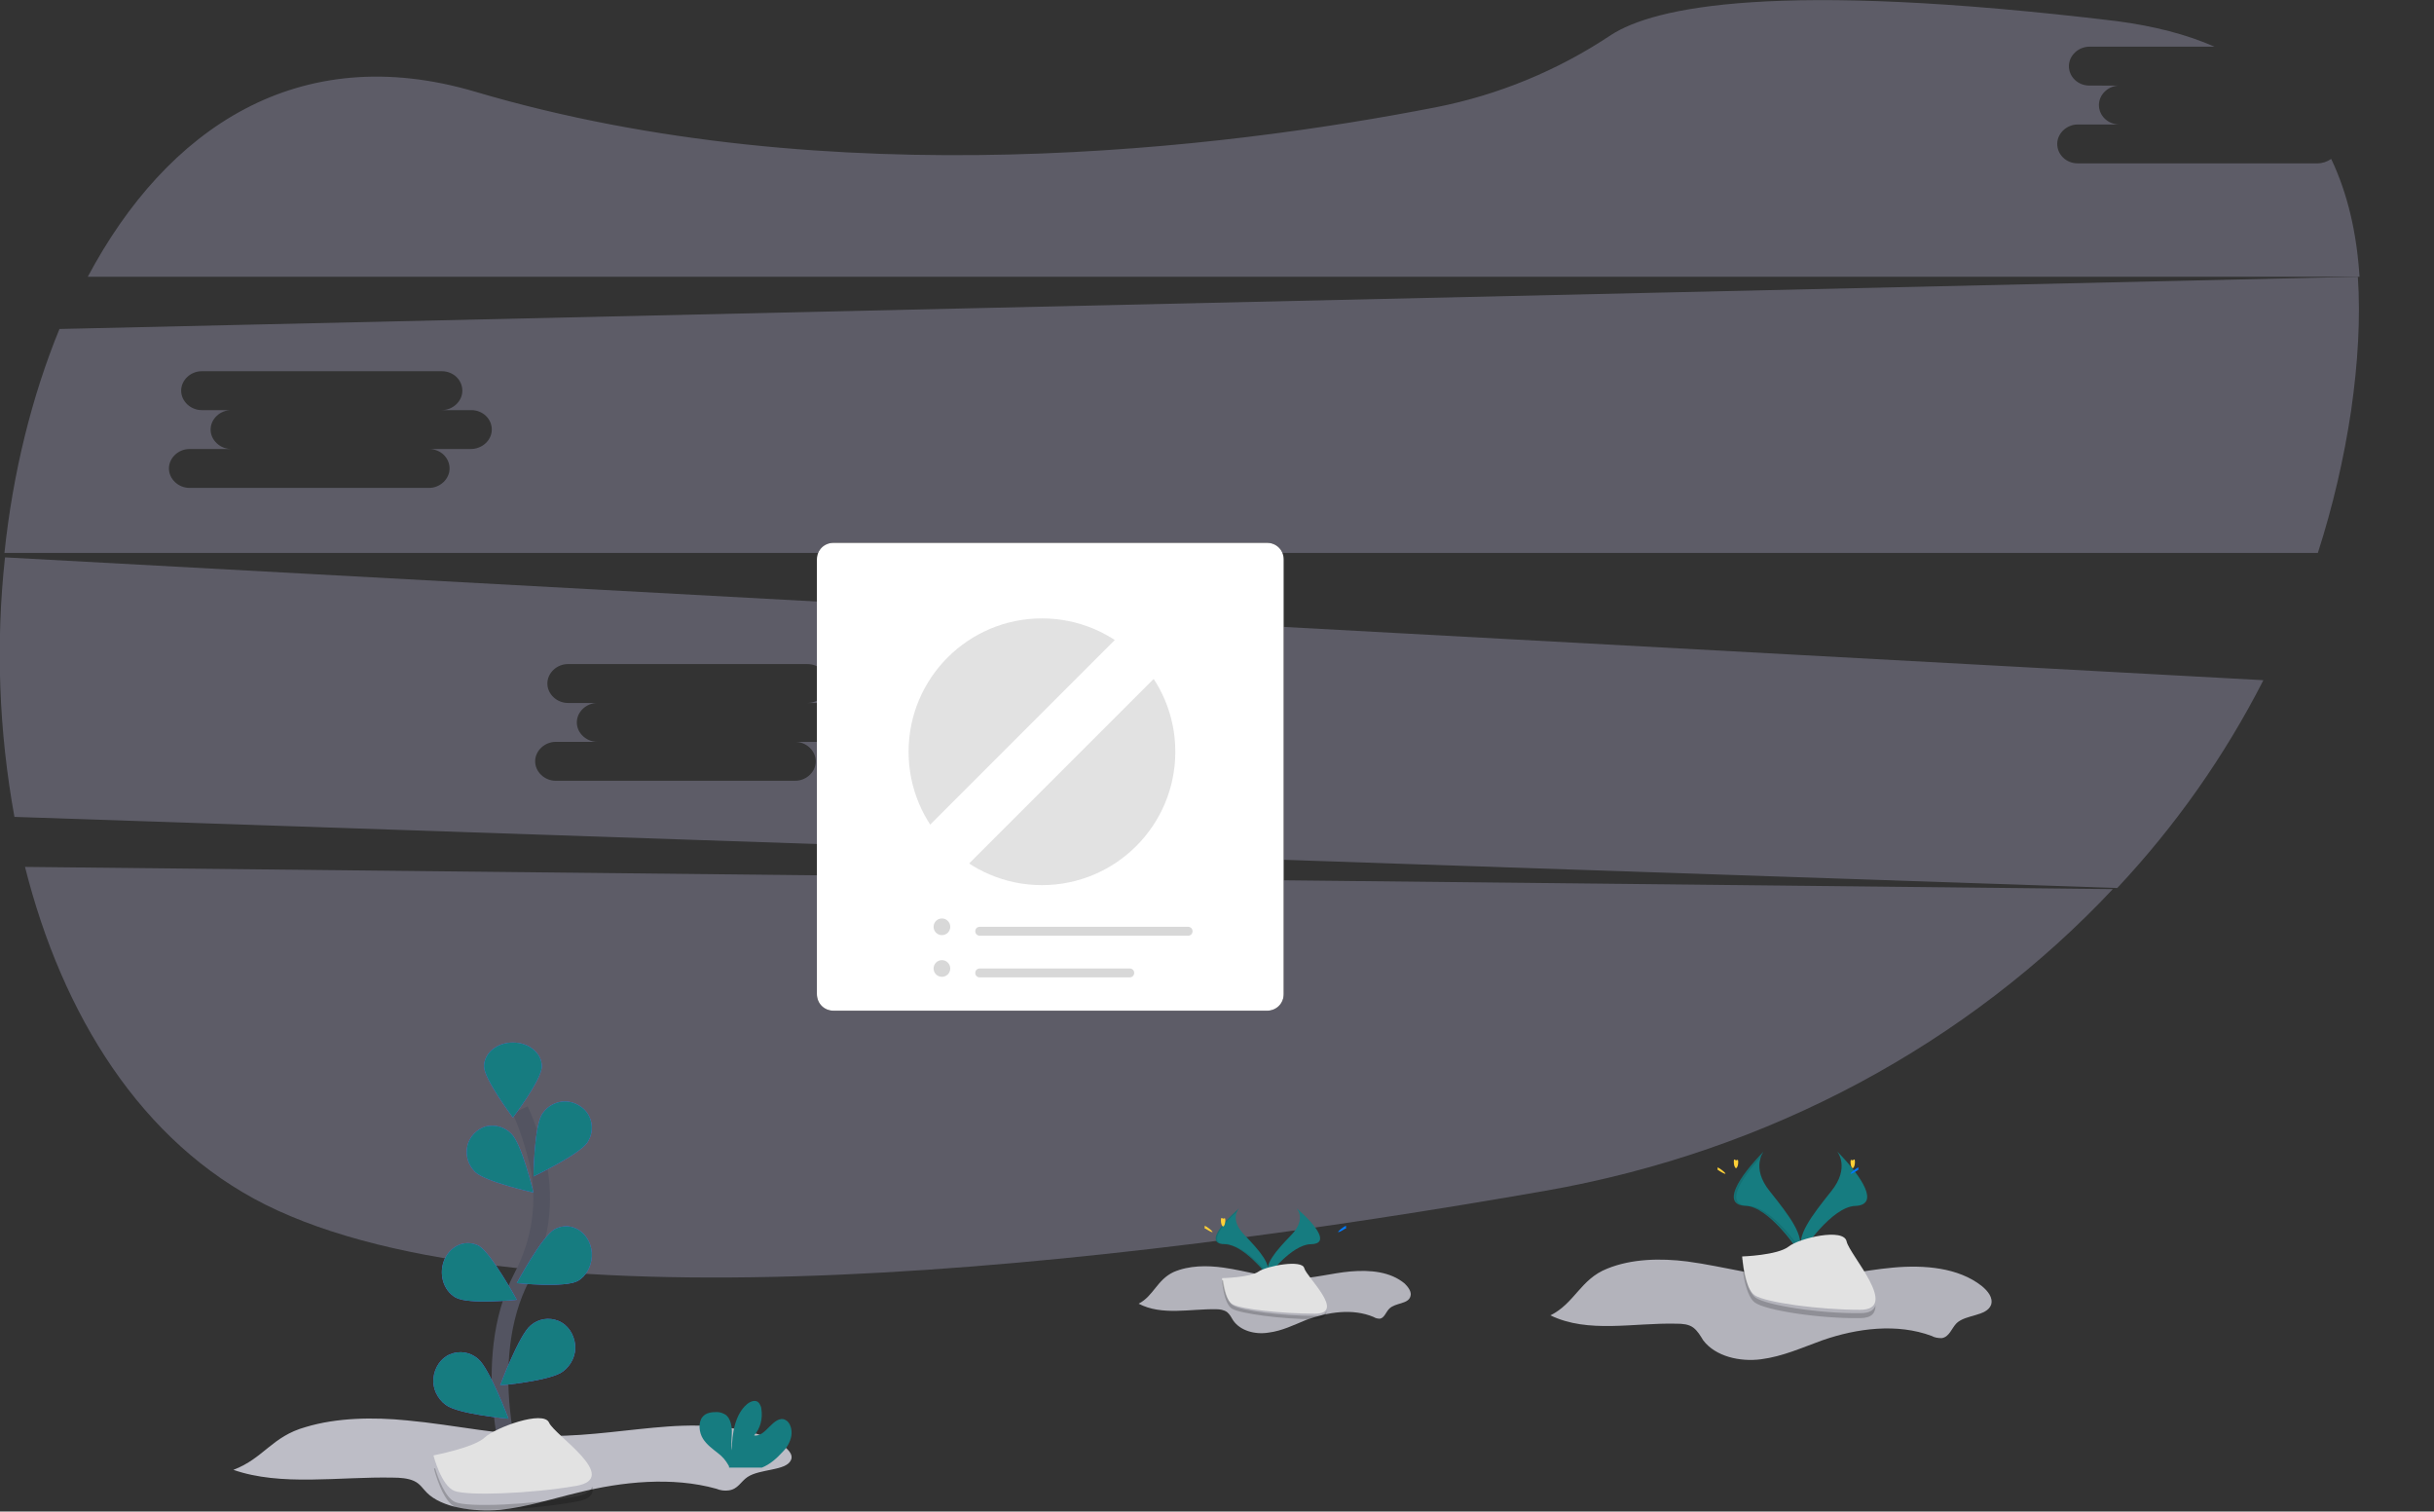 <?xml version="1.0" encoding="utf-8"?>
<!-- Generator: Adobe Illustrator 26.0.1, SVG Export Plug-In . SVG Version: 6.00 Build 0)  -->
<svg version="1.1" id="Layer_1" xmlns="http://www.w3.org/2000/svg" xmlns:xlink="http://www.w3.org/1999/xlink" x="0px" y="0px"
	 viewBox="0 0 438 272" style="enable-background:new 0 0 438 272;" xml:space="preserve">
<rect x="0" y="0" width="438" height="272" fill="#333333" stroke="none"/>
<style type="text/css">
	.st0{opacity:0.3;}
	.st1{fill:#BFBDE2;}
	.st2{fill-rule:evenodd;clip-rule:evenodd;}
	.st3{fill-rule:evenodd;clip-rule:evenodd;fill:#FFFFFF;}
	.st4{fill-rule:evenodd;clip-rule:evenodd;fill:#D8D8D8;fill-opacity:0.736;}
	.st5{fill-rule:evenodd;clip-rule:evenodd;fill:#D8D8D8;}
	.st6{opacity:0.795;fill:#E1E1EC;enable-background:new    ;}
	.st7{fill:#167C80;}
	.st8{fill:none;stroke:#535461;stroke-width:3;}
	.st9{fill:#6C63FF;}
	.st10{fill:#E2E2E2;}
	.st11{opacity:0.2;enable-background:new    ;}
	.st12{opacity:0.731;fill:#E1E1EC;enable-background:new    ;}
	.st13{opacity:0.1;fill:#167C80;enable-background:new    ;}
	.st14{fill:#FFD037;}
	.st15{fill:#007AFF;}
	.st16{opacity:0.1;enable-background:new    ;}
</style>
<g>
	<g class="st0">
		<path class="st1" d="M4.5,156c6.7,26.6,20.9,49.6,43.3,60.8C94.4,240,199.6,228,278,214.3c40.6-7.1,76.3-26.7,102.2-54.3L4.5,156z
			 M417,29.4h-43.1c-2.1,0-3.7-1.6-3.7-3.5s1.7-3.5,3.7-3.5h7.5c-2.1,0-3.7-1.6-3.7-3.5s1.7-3.5,3.7-3.5H376c-2.1,0-3.7-1.6-3.7-3.5
			s1.7-3.5,3.7-3.5h22.5c-5-2.2-10.8-3.7-17.6-4.6c-61.4-7.4-83.3-2.5-91,2.5c-9.6,6.4-20.3,10.8-31.5,13
			c-37.9,7.4-108.7,16.2-172.9-2.8C53.7,7.1,30,23.1,15.8,49.8h408.8c-0.5-7.8-2.1-14.9-5.1-21.2C418.8,29.1,417.9,29.4,417,29.4z"
			/>
		<path class="st1" d="M424.3,49.8L10.7,59.2c-5,12.2-8.4,26-9.9,40.3h416.3c2.7-8.4,4.7-17,6-25.7
			C424.3,65.4,424.8,57.3,424.3,49.8z M84.7,80.8h-7.5c2.1,0,3.7,1.6,3.7,3.5s-1.7,3.5-3.7,3.5H34.1c-2,0-3.7-1.6-3.7-3.5
			s1.7-3.5,3.7-3.5h7.5c-2,0-3.7-1.6-3.7-3.5s1.7-3.5,3.7-3.5h-5.3c-2,0-3.7-1.6-3.7-3.5s1.7-3.5,3.7-3.5h43.2
			c2.1,0,3.7,1.6,3.7,3.5s-1.7,3.5-3.7,3.5h5.3c2.1,0,3.7,1.6,3.7,3.5S86.8,80.8,84.7,80.8L84.7,80.8z M0.9,100.3
			c-1.7,15.6-1.1,31.3,1.7,46.7L381,159.8c10.5-11.2,19.3-23.7,26.3-37.4L0.9,100.3z M150.6,133.5h-7.5c2,0,3.7,1.6,3.7,3.5
			s-1.7,3.5-3.7,3.5H100c-2,0-3.7-1.6-3.7-3.5s1.7-3.5,3.7-3.5h7.5c-2,0-3.7-1.6-3.7-3.5s1.7-3.5,3.7-3.5h-5.3c-2,0-3.7-1.6-3.7-3.5
			s1.7-3.5,3.7-3.5h43.1c2.1,0,3.7,1.6,3.7,3.5s-1.7,3.5-3.7,3.5h5.3c2.1,0,3.7,1.6,3.7,3.5S152.6,133.5,150.6,133.5L150.6,133.5z"
			/>
	</g>
	<g transform="translate(147 97.68)">
		<g>
			<path id="c_00000015327746017683282920000005383830241792920245_" class="st2" d="M3,0h78c1.7,0,3,1.3,3,3v78.2c0,1.7-1.3,3-3,3
				H3c-1.7,0-3-1.3-3-3V3C0,1.3,1.3,0,3,0z"/>
		</g>
		<g>
			<path id="c_00000167369915613250554210000005198722192026965411_" class="st3" d="M3,0h78c1.7,0,3,1.3,3,3v78.2c0,1.7-1.3,3-3,3
				H3c-1.7,0-3-1.3-3-3V3C0,1.3,1.3,0,3,0z"/>
		</g>
		<ellipse class="st4" cx="40.5" cy="37.6" rx="24" ry="24"/>
		<path class="st5" d="M29.3,69.1h37.5c0.4,0,0.8,0.3,0.8,0.8l0,0c0,0.4-0.3,0.8-0.8,0.8H29.3c-0.4,0-0.8-0.3-0.8-0.8l0,0
			C28.5,69.5,28.8,69.1,29.3,69.1z"/>
		<path class="st5" d="M29.3,76.6h27c0.4,0,0.8,0.3,0.8,0.8l0,0c0,0.4-0.3,0.8-0.8,0.8h-27c-0.4,0-0.8-0.3-0.8-0.8l0,0
			C28.5,77,28.8,76.6,29.3,76.6z"/>
		<ellipse class="st5" cx="22.5" cy="69.1" rx="1.5" ry="1.5"/>
		<ellipse class="st5" cx="22.5" cy="76.6" rx="1.5" ry="1.5"/>
		<path class="st3" d="M60.3,15l2.8,2.8c1.2,1.2,1.2,3.1,0,4.2L24.9,60.2c-1.2,1.2-3.1,1.2-4.2,0l-2.8-2.8c-1.2-1.2-1.2-3.1,0-4.2
			L56.1,15C57.2,13.8,59.1,13.8,60.3,15z"/>
	</g>
	<path class="st6" d="M42,264.5c8.6,3,19,1.2,28.7,1.4c1.3,0,2.7,0.1,3.8,0.6c1.1,0.5,1.6,1.4,2.3,2.1c2.7,2.7,8.3,3.5,13.2,3.1
		c4.9-0.5,9.3-2,14-3.1c8-2,17-2.9,24.9-0.7c0.7,0.3,1.5,0.4,2.2,0.3c1.7-0.2,2.2-1.6,3.4-2.4c2.2-1.5,6.9-1.1,7.8-3
		c0.6-1.1-0.7-2.3-2.1-3.1c-5.4-3-13-3.5-20-3s-13.9,1.7-21,1.7c-8.8,0-17.3-2-26-2.8c-6-0.6-12.6-0.5-18.2,1.2
		C48.9,258.5,47.5,262.4,42,264.5L42,264.5z"/>
	<path class="st7" d="M140.9,261.2c0.7-0.7,1.3-1.7,1.5-2.8c0.2-1.1-0.2-2.5-1.1-2.9c-1-0.5-2,0.4-2.8,1.2c-0.8,0.8-1.7,1.8-2.8,1.6
		c1.1-1.2,1.6-3,1.3-4.8c0-0.3-0.2-0.7-0.4-1c-0.5-0.7-1.5-0.4-2.2,0.2c-2.1,1.8-2.7,5.2-2.7,8.3c-0.2-1.1,0-2.3,0-3.4
		s-0.3-2.4-1.1-3c-0.5-0.3-1-0.5-1.6-0.5c-0.9,0-2,0.1-2.6,0.9c-0.8,1-0.6,2.8,0.1,3.9s1.7,1.8,2.7,2.6c0.8,0.6,1.4,1.3,1.9,2.2
		c0.1,0.1,0.1,0.3,0.1,0.4h5.9C138.6,263.5,139.8,262.4,140.9,261.2L140.9,261.2z"/>
	<path class="st8" d="M92.6,265.8c0,0-6.7-20.7,1.3-36c3.4-6.4,4.4-13.6,2.9-20.5c-0.8-3.3-1.8-6.5-3.2-9.6"/>
	<path class="st9" d="M97.5,191.9c0,2.4-5.2,9.2-5.2,9.2s-5.2-6.9-5.2-9.2c0-2.4,2.3-4.3,5.2-4.3S97.5,189.5,97.5,191.9z
		 M105.7,205.6c-1.5,2.2-9.7,6.1-9.7,6.1s0.1-9.1,1.6-11.3s4.4-2.9,6.7-1.4C106.5,200.3,107.2,203.3,105.7,205.6L105.7,205.6z
		 M104,230.5c-2.3,1.3-11,0.4-11,0.4s4.5-8.4,6.8-9.7c1.5-0.8,3.2-0.7,4.6,0.3s2.2,2.8,2.1,4.6C106.4,228,105.4,229.7,104,230.5
		L104,230.5z M101.3,246.8c-2.2,1.7-11.3,2.5-11.3,2.5s3.4-9.1,5.5-10.8c1.4-1.2,3.3-1.5,5-0.8s2.8,2.4,3,4.3
		C103.7,243.8,102.8,245.7,101.3,246.8L101.3,246.8L101.3,246.8z M85.5,210.9c1.9,1.8,10.5,3.7,10.5,3.7s-2.1-8.8-4-10.6
		c-1.2-1.2-2.9-1.7-4.6-1.3c-1.6,0.5-2.9,1.8-3.3,3.5C83.7,208,84.3,209.7,85.5,210.9L85.5,210.9L85.5,210.9z M82,233.5
		c2.3,1.3,11,0.4,11,0.4s-4.6-8.4-6.8-9.7c-2.3-1.2-5-0.2-6.2,2.4C78.9,229.1,79.7,232.2,82,233.5z M80.2,252.8
		c2.2,1.7,11.3,2.5,11.3,2.5s-3.4-9.1-5.5-10.8c-1.4-1.2-3.3-1.5-5-0.8s-2.8,2.4-3,4.3C77.8,249.8,78.7,251.7,80.2,252.8L80.2,252.8
		z"/>
	<path class="st7" d="M97.5,191.9c0,2.4-5.2,9.2-5.2,9.2s-5.2-6.9-5.2-9.2c0-2.4,2.3-4.3,5.2-4.3S97.5,189.5,97.5,191.9z
		 M105.7,205.6c-1.5,2.2-9.7,6.1-9.7,6.1s0.1-9.1,1.6-11.3s4.4-2.9,6.7-1.4C106.5,200.3,107.2,203.3,105.7,205.6L105.7,205.6z
		 M104,230.5c-2.3,1.3-11,0.4-11,0.4s4.5-8.4,6.8-9.7c1.5-0.8,3.2-0.7,4.6,0.3s2.2,2.8,2.1,4.6C106.4,228,105.4,229.7,104,230.5
		L104,230.5z M101.3,246.8c-2.2,1.7-11.3,2.5-11.3,2.5s3.4-9.1,5.5-10.8c1.4-1.2,3.3-1.5,5-0.8s2.8,2.4,3,4.3
		C103.7,243.8,102.8,245.7,101.3,246.8L101.3,246.8L101.3,246.8z M85.5,210.9c1.9,1.8,10.5,3.7,10.5,3.7s-2.1-8.8-4-10.6
		c-1.2-1.2-2.9-1.7-4.6-1.3c-1.6,0.5-2.9,1.8-3.3,3.5C83.7,208,84.3,209.7,85.5,210.9L85.5,210.9L85.5,210.9z M82,233.5
		c2.3,1.3,11,0.4,11,0.4s-4.6-8.4-6.8-9.7c-2.3-1.2-5-0.2-6.2,2.4C78.9,229.1,79.7,232.2,82,233.5z M80.2,252.8
		c2.2,1.7,11.3,2.5,11.3,2.5s-3.4-9.1-5.5-10.8c-1.4-1.2-3.3-1.5-5-0.8s-2.8,2.4-3,4.3C77.8,249.8,78.7,251.7,80.2,252.8L80.2,252.8
		z"/>
	<path class="st10" d="M78,261.9c0,0,7.3-1.4,9.2-3.2c1.9-1.8,10.6-5,11.6-2.7s13.1,10,4.8,11.4c-8.2,1.4-19.4,1.8-21.8,0.9
		C79.4,267.4,78,261.9,78,261.9L78,261.9z"/>
	<path class="st11" d="M103.7,269.3c-8.2,1.5-19.4,2-21.8,1c-1.8-0.8-3.1-4.4-3.6-6.1l-0.2,0.1c0,0,1.5,6,3.9,6.9
		c2.4,1,13.6,0.5,21.8-1c2.4-0.4,3.1-1.4,2.8-2.7C106.2,268.4,105.4,269,103.7,269.3L103.7,269.3z"/>
	<g>
		<path class="st12" d="M279,236.7c6.8,3.3,15,1.3,22.7,1.5c1.1,0,2.2,0.1,3,0.7c0.8,0.6,1.3,1.5,1.8,2.3c2.2,2.9,6.6,3.9,10.4,3.4
			c3.9-0.5,7.4-2.1,11-3.4c6.3-2.2,13.5-3.1,19.7-0.8c0.5,0.3,1.2,0.4,1.8,0.4c1.4-0.2,1.8-1.8,2.7-2.7c1.7-1.6,5.4-1.2,6.2-3.3
			c0.4-1.3-0.6-2.5-1.7-3.4c-4.2-3.3-10.3-3.8-15.9-3.3s-11,1.9-16.6,1.9c-6.9,0-13.7-2.1-20.5-3c-4.8-0.6-10-0.5-14.4,1.3
			C284.4,230.2,283.4,234.5,279,236.7L279,236.7z"/>
		<path class="st12" d="M204.9,234.6c4.2,2.2,9.3,0.9,14,1c0.6,0,1.3,0.1,1.9,0.5c0.5,0.4,0.8,1,1.1,1.5c1.3,1.9,4,2.6,6.4,2.2
			c2.4-0.3,4.6-1.4,6.8-2.3c3.9-1.4,8.3-2.1,12.1-0.5c0.3,0.2,0.7,0.3,1.1,0.3c0.8-0.1,1.1-1.2,1.7-1.8c1.1-1.1,3.4-0.8,3.8-2.2
			c0.3-0.8-0.4-1.7-1-2.3c-2.6-2.2-6.3-2.5-9.8-2.2c-3.4,0.3-6.8,1.3-10.2,1.3c-4.3,0-8.4-1.4-12.7-2c-2.9-0.4-6.1-0.4-8.9,0.8
			C208.2,230.3,207.6,233.2,204.9,234.6L204.9,234.6z"/>
		<path class="st7" d="M330.6,207.2c0,0,2.4,2.9-1.1,7.2c-3.5,4.4-6.4,8.1-5.2,10.8c0,0,5.3-8.1,9.6-8.2
			C338.2,216.8,335.3,212,330.6,207.2L330.6,207.2z"/>
		<path class="st13" d="M330.5,207.2c0.2,0.3,0.4,0.6,0.5,0.9c4.2,4.5,6.5,8.8,2.4,8.9c-3.8,0.1-8.4,6.3-9.5,7.9
			c0,0.1,0.1,0.2,0.1,0.4c0,0,5.4-8.1,9.7-8.2C338.2,216.8,335.3,212,330.5,207.2L330.5,207.2z"/>
		<path class="st14" d="M333.8,209.1c0,0.6-0.2,1.1-0.4,1.1s-0.4-0.5-0.4-1.1s0.2-0.3,0.4-0.3C333.6,208.7,333.8,208.4,333.8,209.1z
			"/>
		<path class="st15" d="M334.1,210.7c-0.6,0.4-1.1,0.6-1.1,0.5s0.4-0.5,1-0.9s0.4-0.1,0.4,0C334.4,210.5,334.7,210.3,334.1,210.7
			L334.1,210.7z"/>
		<path class="st7" d="M317.4,207.2c0,0-2.4,2.9,1.1,7.2c3.5,4.4,6.4,8.1,5.2,10.8c0,0-5.3-8.1-9.6-8.2
			C309.8,216.8,312.7,212,317.4,207.2L317.4,207.2z"/>
		<path class="st16" d="M317.5,207.2c-0.2,0.3-0.4,0.6-0.5,0.9c-4.2,4.5-6.5,8.8-2.4,8.9c3.8,0.1,8.4,6.3,9.5,7.9
			c0,0.1-0.1,0.2-0.1,0.4c0,0-5.4-8.1-9.7-8.2C309.8,216.8,312.7,212,317.5,207.2L317.5,207.2z"/>
		<path class="st14" d="M312,209.1c0,0.6,0.2,1.1,0.4,1.1s0.4-0.5,0.4-1.1s-0.2-0.3-0.4-0.3C312.1,208.7,312,208.4,312,209.1z
			 M309.4,210.7c0.6,0.4,1.1,0.6,1.1,0.5s-0.4-0.5-1-0.9s-0.4-0.1-0.4,0C309.1,210.5,308.8,210.3,309.4,210.7L309.4,210.7z"/>
		<path class="st10" d="M313.5,226.1c0,0,6.4-0.2,8.4-1.8c1.9-1.5,9.9-3.4,10.4-0.9c0.5,2.4,9.7,12.3,2.4,12.3s-16.9-1.3-18.9-2.6
			S313.5,226.1,313.5,226.1z"/>
		<path class="st11" d="M334.8,236.3c-7.3,0.1-16.9-1.4-18.9-2.8c-1.5-1.1-2.1-5-2.3-6.8h-0.2c0,0,0.4,6.3,2.4,7.7
			c1.9,1.4,11.6,2.9,18.9,2.8c2.1,0,2.8-0.9,2.8-2.3C337.2,235.8,336.4,236.3,334.8,236.3z"/>
		<path class="st7" d="M233.3,217.4c0,0,1.9,1.9-0.9,4.8c-2.8,2.9-5,5.4-4.1,7.2c0,0,4.2-5.4,7.5-5.5
			C239.3,223.9,237.1,220.7,233.3,217.4L233.3,217.4z"/>
		<path class="st13" d="M233.3,217.4c0.2,0.2,0.3,0.4,0.4,0.6c3.3,3,5.1,5.9,1.9,5.9c-3,0.1-6.6,4.2-7.4,5.2c0,0.1,0.1,0.2,0.1,0.2
			s4.2-5.4,7.6-5.5C239.3,223.9,237.1,220.7,233.3,217.4L233.3,217.4z"/>
		<path class="st15" d="M241.9,221.2c-0.6,0.4-1.1,0.6-1.1,0.5s0.4-0.5,1-0.9s0.4-0.1,0.4,0C242.2,221,242.5,220.9,241.9,221.2
			L241.9,221.2z"/>
		<path class="st7" d="M223,217.4c0,0-1.9,1.9,0.9,4.8c2.8,2.9,5,5.4,4.1,7.2c0,0-4.2-5.4-7.5-5.5C217,223.9,219.3,220.7,223,217.4
			L223,217.4z"/>
		<path class="st16" d="M223,217.4c-0.2,0.2-0.3,0.4-0.4,0.6c-3.3,3-5.1,5.9-1.9,5.9c3,0.1,6.6,4.2,7.4,5.2c0,0.1-0.1,0.2-0.1,0.2
			s-4.2-5.4-7.6-5.5C217,223.9,219.3,220.7,223,217.4L223,217.4z"/>
		<path class="st14" d="M219.7,219.6c0,0.6,0.2,1.1,0.4,1.1s0.4-0.5,0.4-1.1s-0.2-0.3-0.4-0.3C219.9,219.2,219.7,219,219.7,219.6z
			 M217.1,221.2c0.6,0.4,1.1,0.6,1.1,0.5s-0.4-0.5-1-0.9s-0.4-0.1-0.4,0C216.8,221,216.5,220.9,217.1,221.2L217.1,221.2z"/>
		<path class="st10" d="M219.9,230c0,0,5.1-0.1,6.6-1.2c1.5-1,7.8-2.2,8.2-0.6s7.6,8.2,1.9,8.2s-13.3-0.8-14.8-1.7
			C220.3,233.9,219.9,230,219.9,230z"/>
		<path class="st11" d="M236.7,236.8c-5.7,0-13.3-0.9-14.8-1.9c-1.2-0.7-1.6-3.3-1.8-4.5h-0.2c0,0,0.3,4.2,1.8,5.1
			c1.5,0.9,9.1,1.9,14.8,1.9c1.6,0,2.2-0.6,2.2-1.5C238.5,236.5,237.9,236.8,236.7,236.8z"/>
	</g>
</g>
</svg>
